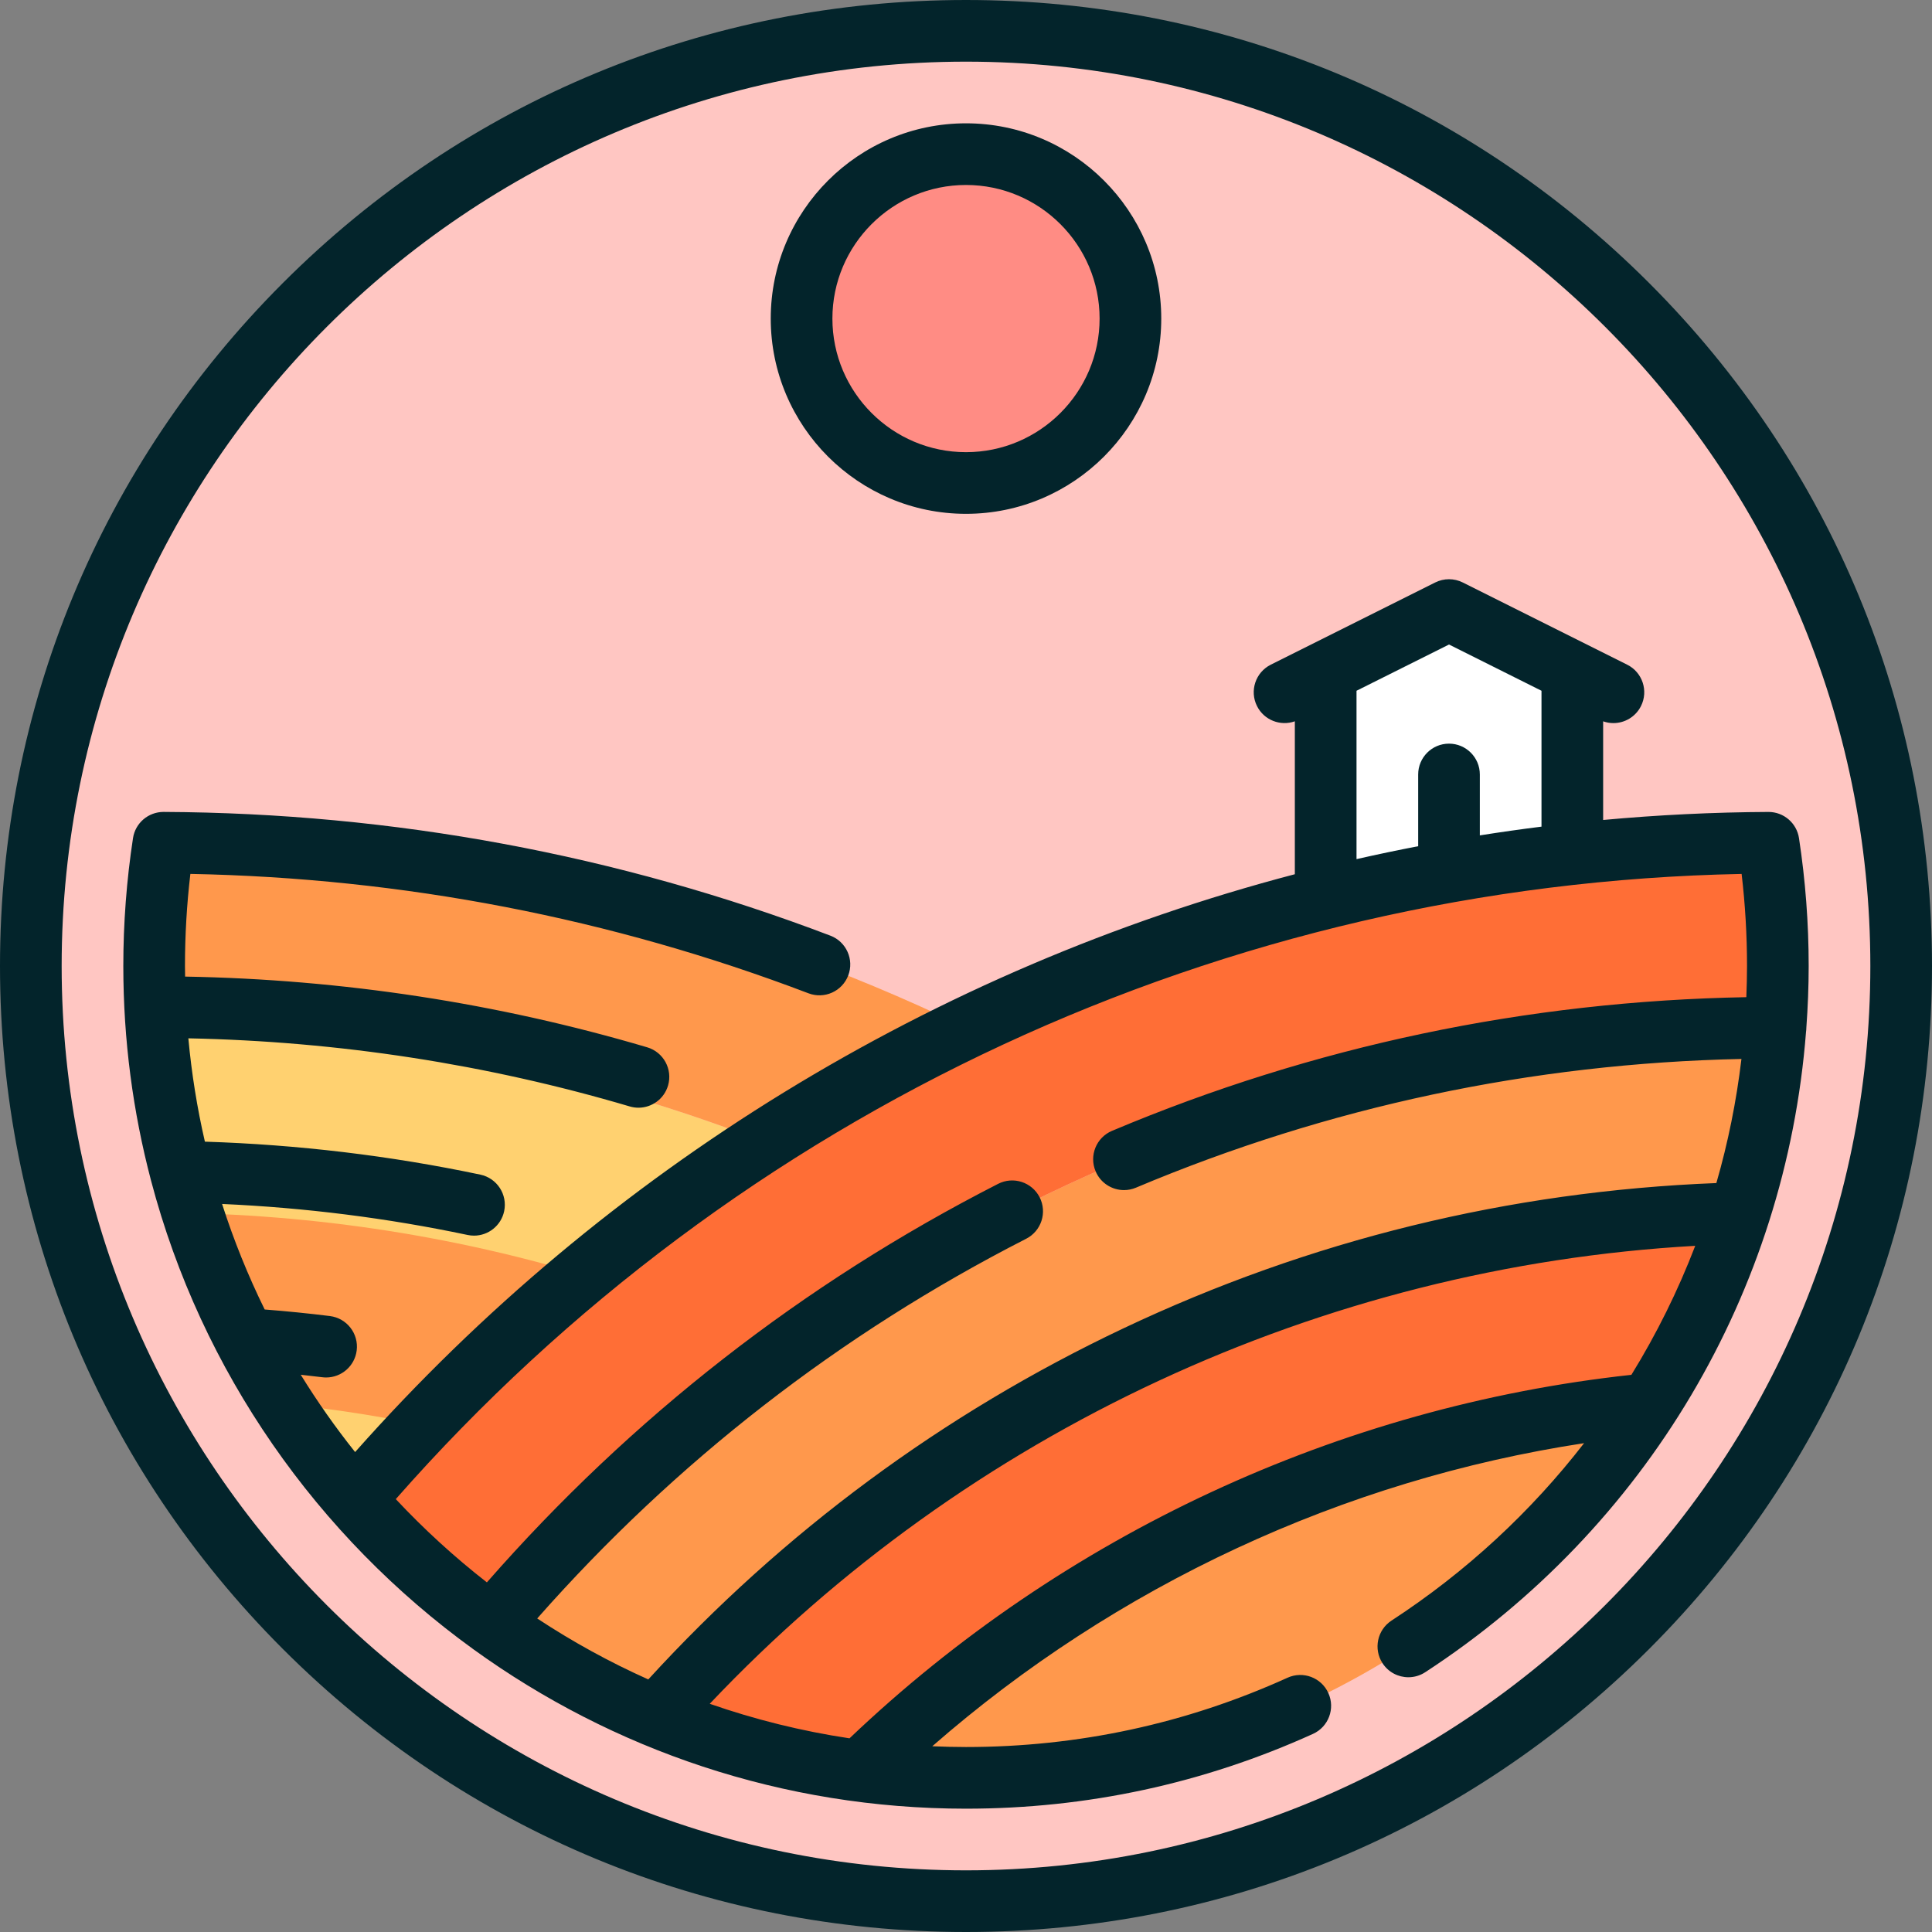 <?xml version="1.0" encoding="iso-8859-1"?>
<!-- Generator: Adobe Illustrator 19.0.0, SVG Export Plug-In . SVG Version: 6.00 Build 0)  -->
<svg version="1.1" id="Layer_1" xmlns="http://www.w3.org/2000/svg" xmlns:xlink="http://www.w3.org/1999/xlink" x="0px" y="0px"
	 viewBox="0 0 512 512" style="enable-background:new 0 0 512 512;" xml:space="preserve">
<rect x="0" y="0" width="512" height="512" fill="#808080" stroke="none"/>
<circle style="fill:#FFC6C2;" cx="256" cy="256" r="247.83"/>
<path style="fill:#FFD170;" d="M43.086,272.362h-1.608c1.285,17.002,4.558,33.455,9.581,49.133l23.865,50.553
	c5.735,8.916,12.103,17.391,19.053,25.345l117.922-91.009C158.977,284.441,101.743,272.649,43.086,272.362z"/>
<g>
	<path style="fill:#FF984C;" d="M74.924,372.049c14.599,1.416,28.928,3.746,42.943,6.908l48.44-37.384
		c-36.368-12.083-75.065-19.065-115.246-20.077C56.824,339.486,64.893,356.454,74.924,372.049z"/>
	<path style="fill:#FF984C;" d="M211.898,306.385L256,272.35c-64.377-31.068-136.49-48.636-212.674-49.008
		c-1.63,10.652-2.475,21.557-2.475,32.658c0,5.506,0.219,10.96,0.627,16.362h1.608C101.743,272.649,158.977,284.441,211.898,306.385
		z"/>
</g>
<polygon style="fill:#FFFFFF;" points="384,161.669 351.319,178.009 351.319,237.924 416.681,237.924 416.681,178.009 "/>
<path style="fill:#FF984C;" d="M468.914,272.362c-130.049,0.636-253.118,57.807-337.651,156.855v1.955
	c13.2,9.421,27.498,17.398,42.671,23.683l53.98,14.453c9.195,1.205,18.567,1.842,28.086,1.842
	c75.927,0,142.794-39.536,181.097-99.103l23.847-50.551c5.031-15.669,8.298-32.129,9.584-49.133h-1.614V272.362z"/>
<g>
	<path style="fill:#FF6E36;" d="M227.914,469.307c55.183-53.768,128.112-89.4,209.182-97.26
		c10.025-15.59,18.091-32.553,23.853-50.538c-114.118,2.862-216.286,53.814-287.015,133.346
		C190.948,461.9,209.047,466.835,227.914,469.307z"/>
	<path style="fill:#FF6E36;" d="M131.264,429.217c84.533-99.047,207.602-156.219,337.651-156.855h1.613
		c0.409-5.402,0.621-10.858,0.621-16.362c0-11.101-0.845-22.006-2.475-32.659c-150.023,0.734-284.283,68.112-374.698,174.053
		c11.058,12.656,23.58,23.995,37.287,33.779v-1.955H131.264z"/>
</g>
<circle style="fill:#FF8C84;" cx="256" cy="84.426" r="43.574"/>
<g>
	<path style="fill:#03242B;" d="M478.701,272.357c0.394-5.418,0.618-10.87,0.618-16.357c0-11.344-0.864-22.746-2.568-33.891
		c-0.611-3.991-4.043-6.935-8.077-6.935c-14.726,0.072-29.331,0.794-43.824,2.128v-26.144c0.891,0.316,1.809,0.471,2.717,0.471
		c2.997,0,5.883-1.656,7.314-4.518c2.019-4.036,0.382-8.944-3.654-10.961l-43.574-21.787c-2.3-1.15-5.008-1.15-7.307,0
		l-43.574,21.787c-4.036,2.018-5.672,6.925-3.654,10.961c1.865,3.731,6.197,5.405,10.031,4.043v40.526
		c-95.455,25.06-182.301,77.885-249.038,153.13c-5.2-6.521-10.013-13.36-14.408-20.487c1.915,0.207,3.821,0.425,5.71,0.66
		c0.343,0.042,0.683,0.064,1.021,0.064c4.062,0,7.582-3.026,8.097-7.161c0.558-4.477-2.62-8.559-7.097-9.118
		c-5.667-0.706-11.463-1.285-17.286-1.739c-4.415-8.977-8.196-18.318-11.29-27.964c21.93,0.975,43.769,3.72,65.072,8.216
		c0.569,0.12,1.135,0.178,1.695,0.178c3.78,0,7.175-2.638,7.986-6.485c0.931-4.415-1.892-8.749-6.307-9.681
		c-23.882-5.039-48.409-7.957-73.001-8.741c-2.059-8.922-3.525-18.066-4.385-27.383c39.793,0.8,79.1,6.856,116.967,18.049
		c0.772,0.229,1.552,0.338,2.319,0.338c3.526,0,6.781-2.302,7.831-5.856c1.279-4.327-1.192-8.872-5.52-10.151
		c-39.643-11.716-80.8-18.009-122.457-18.74c-0.014-0.937-0.037-1.87-0.037-2.808c0-8.15,0.48-16.331,1.431-24.405
		c56.402,1.085,111.471,11.718,163.798,31.638c4.219,1.608,8.938-0.512,10.543-4.729c1.606-4.217-0.512-8.937-4.729-10.543
		c-56.379-21.463-115.829-32.497-176.698-32.794c-4.073,0-7.506,2.945-8.116,6.935c-1.706,11.146-2.57,22.551-2.57,33.898
		c0,19.636,2.558,38.683,7.339,56.837c13.344,50.666,44.088,94.341,85.428,124.232c0.038,0.028,0.076,0.057,0.115,0.084
		c36.722,26.516,81.784,42.166,130.437,42.166c32.024,0,62.965-6.67,91.964-19.825c4.109-1.864,5.929-6.706,4.064-10.816
		c-1.863-4.108-6.704-5.928-10.816-4.064C314.349,456.8,285.681,462.979,256,462.979c-2.996,0-5.972-0.078-8.937-0.205
		c48.736-42.6,108.966-70.606,172.737-80.322c-14.032,18.122-31.18,34.07-51.033,47.022c-3.779,2.465-4.844,7.527-2.379,11.306
		c1.566,2.402,4.182,3.707,6.851,3.707c1.531,0,3.08-0.43,4.457-1.328c58.695-38.291,95.546-100.794,100.916-169.656
		C478.664,273.127,478.7,272.747,478.701,272.357z M359.489,183.059L384,170.803l24.511,12.255v36.011
		c-5.466,0.683-10.913,1.458-16.34,2.317v-16.143c0-4.512-3.658-8.17-8.17-8.17c-4.512,0-8.17,3.658-8.17,8.17v19.01
		c-5.471,1.052-10.919,2.192-16.34,3.424V183.059z M104.888,397.279c90.506-102.963,219.75-163.002,356.659-165.678
		c0.951,8.073,1.431,16.251,1.431,24.398c0,2.764-0.074,5.515-0.183,8.262c-58.219,1.04-114.734,12.941-168.099,35.425
		c-4.158,1.752-6.109,6.543-4.357,10.702c1.316,3.122,4.344,5,7.533,5c1.058,0,2.133-0.207,3.169-0.643
		c50.953-21.468,104.89-32.925,160.461-34.114c-1.334,11.201-3.556,22.197-6.647,32.891
		c-54.883,2.157-107.737,15.106-157.189,38.527c-47.795,22.636-90.097,53.929-125.862,93.015
		c-10.282-4.597-20.119-10.012-29.437-16.156c36.681-41.576,80.228-75.414,129.586-100.63c4.018-2.052,5.611-6.974,3.559-10.993
		c-2.052-4.019-6.975-5.612-10.993-3.559c-51.686,26.404-97.22,61.93-135.489,105.618
		C120.414,412.631,112.343,405.248,104.888,397.279z M225.129,460.675c-12.763-1.917-25.146-5.01-37.04-9.153
		c68.227-72.114,162.231-115.798,261.164-121.366c-4.571,11.902-10.233,23.344-16.915,34.187
		C354.972,372.738,281.689,406.807,225.129,460.675z"/>
	<path style="fill:#03242B;" d="M437.019,74.981C388.668,26.628,324.38,0,256,0S123.332,26.628,74.981,74.981
		C26.628,123.332,0,187.62,0,256s26.628,132.668,74.981,181.019C123.332,485.372,187.62,512,256,512s132.668-26.628,181.019-74.981
		C485.372,388.668,512,324.38,512,256S485.372,123.332,437.019,74.981z M256,495.66c-132.149,0-239.66-107.51-239.66-239.66
		S123.851,16.34,256,16.34S495.66,123.851,495.66,256S388.149,495.66,256,495.66z"/>
	<path style="fill:#03242B;" d="M256,136.17c28.531,0,51.745-23.213,51.745-51.745S284.531,32.681,256,32.681
		s-51.745,23.213-51.745,51.745S227.469,136.17,256,136.17z M256,49.021c19.521,0,35.404,15.883,35.404,35.404
		S275.521,119.83,256,119.83c-19.521,0-35.404-15.883-35.404-35.404S236.479,49.021,256,49.021z"/>
</g>
<g>
</g>
<g>
</g>
<g>
</g>
<g>
</g>
<g>
</g>
<g>
</g>
<g>
</g>
<g>
</g>
<g>
</g>
<g>
</g>
<g>
</g>
<g>
</g>
<g>
</g>
<g>
</g>
<g>
</g>
</svg>
